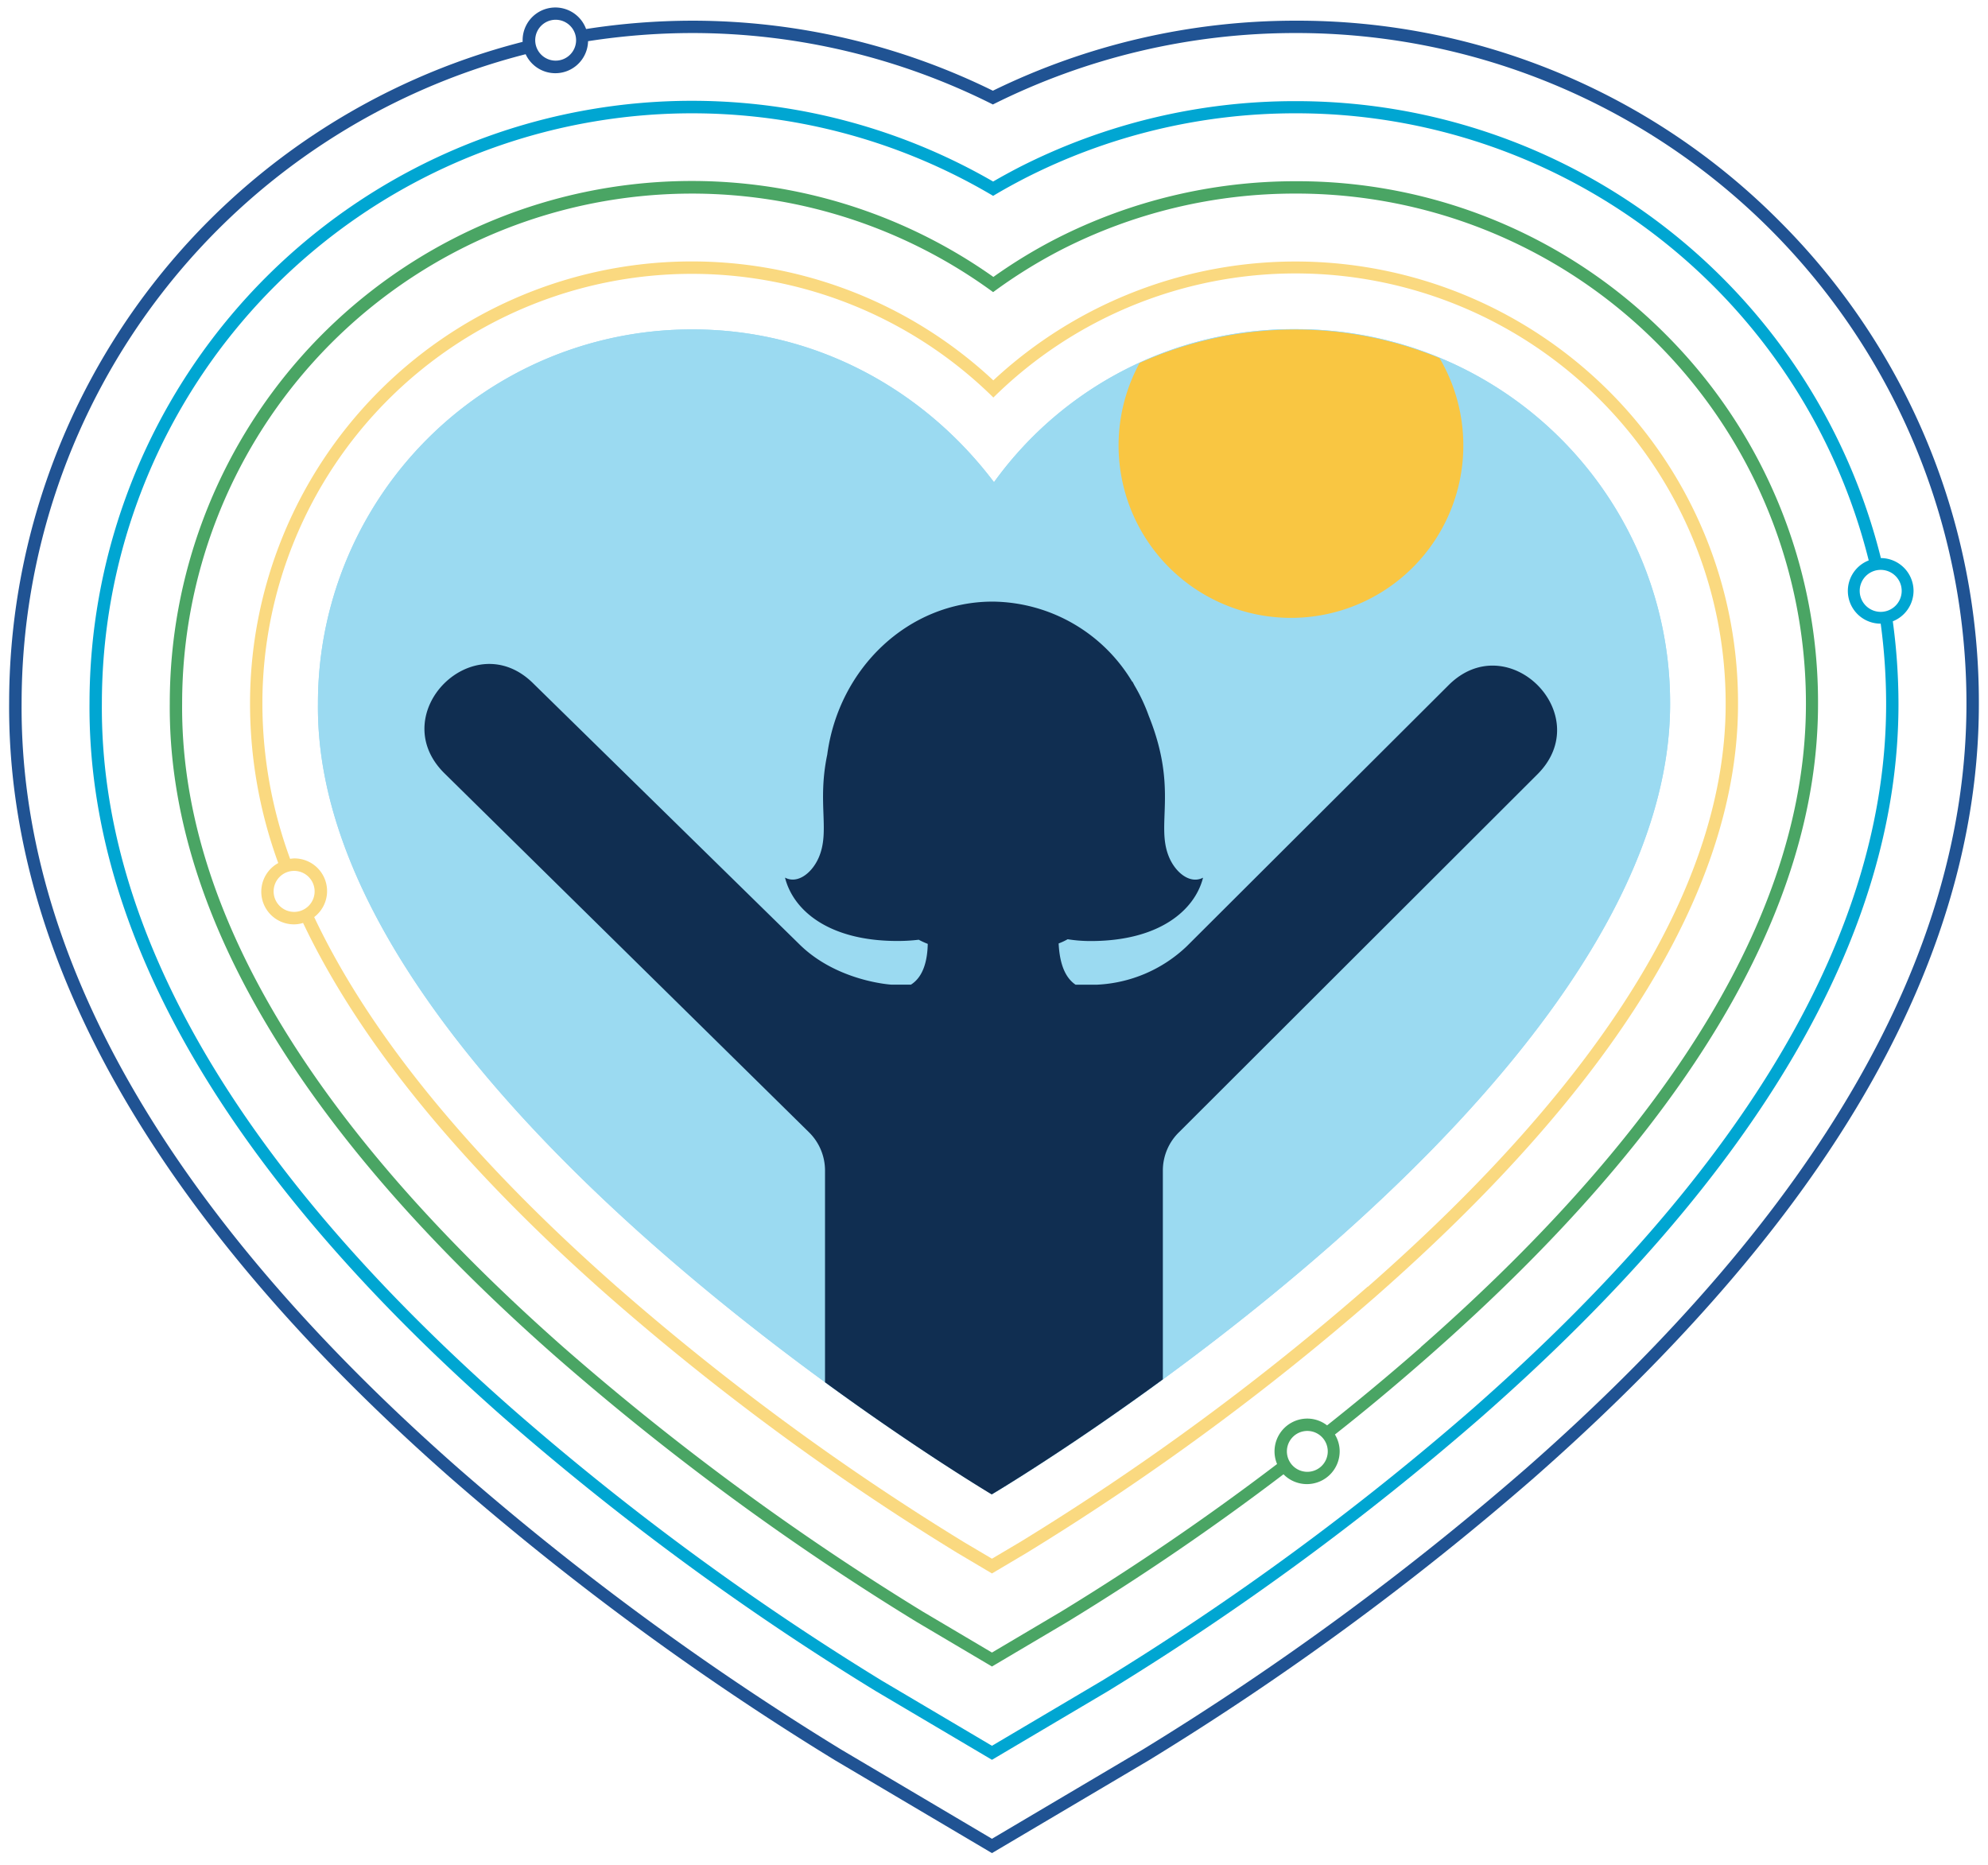 <svg id="Layer_1" data-name="Layer 1" xmlns="http://www.w3.org/2000/svg" viewBox="0 0 322 302"><defs><style>.cls-1{fill:#9bdaf1;}.cls-2{fill:none;}.cls-3{fill:#4aa564;}.cls-4{fill:#205393;}.cls-5{fill:#fad980;}.cls-6{fill:#00a6d2;}.cls-7{fill:#f9c642;}.cls-8{fill:#102e51;}</style></defs><title>Hero heart</title><path class="cls-1" d="M160.67,242s109.84-65,109.84-128a60.53,60.53,0,0,0-60.69-60.69A59.7,59.7,0,0,0,161,78.09c-11.21-14.84-28.69-24.74-48.81-24.74A60.53,60.53,0,0,0,51.5,114c-.66,63,109.17,128,109.17,128"/><path class="cls-2" d="M160.67,242s109.84-65,109.84-128a60.53,60.53,0,0,0-60.69-60.69A59.7,59.7,0,0,0,161,78.09c-11.21-14.84-28.69-24.74-48.81-24.74A60.53,60.53,0,0,0,51.5,114c-.66,63,109.17,128,109.17,128"/><path class="cls-1" d="M160.67,242s109.84-65,109.84-128a60.53,60.53,0,0,0-60.69-60.69A59.7,59.7,0,0,0,161,78.09c-11.21-14.84-28.69-24.74-48.81-24.74A60.53,60.53,0,0,0,51.5,114c-.66,63,109.17,128,109.17,128"/><path class="cls-3" d="M269.75,54.11a84.16,84.16,0,0,0-59.93-24.76A85.26,85.26,0,0,0,171,38.69a82.53,82.53,0,0,0-10.1,6.16A84.55,84.55,0,0,0,27.5,113.91c-.3,33.39,20.72,69,62.47,105.75a430,430,0,0,0,58.48,43l12.22,7.23,12.22-7.23a412.42,412.42,0,0,0,35-23.9,5.31,5.31,0,0,0,9.1-3.72,5.25,5.25,0,0,0-.77-2.72c5-3.93,10.05-8.15,15.17-12.65,41.85-36.76,63.08-72.3,63.08-105.64A84.18,84.18,0,0,0,269.75,54.11Zm-58,184.25a3.31,3.31,0,1,1,3.31-3.31A3.31,3.31,0,0,1,211.72,238.36Zm18.39-20.18c-5.13,4.5-10.24,8.73-15.19,12.66a5.25,5.25,0,0,0-3.2-1.1,5.31,5.31,0,0,0-4.9,7.36A412.87,412.87,0,0,1,171.87,261l-11.2,6.63L149.47,261a428,428,0,0,1-58.18-42.79C50,181.77,29.2,146.7,29.5,113.92A82.57,82.57,0,0,1,160.86,47.31a81.64,81.64,0,0,1,11-6.84,83.12,83.12,0,0,1,37.94-9.12A82.54,82.54,0,0,1,292.51,114C292.51,146.77,271.51,181.81,230.11,218.18Z"/><path class="cls-4" d="M288.13,35.72A110,110,0,0,0,209.82,3.35a111.52,111.52,0,0,0-49,11.34A110.32,110.32,0,0,0,112.19,3.35,112.25,112.25,0,0,0,94.93,4.7,5.3,5.3,0,0,0,84.65,6.51c0,.09,0,.18,0,.27a110.54,110.54,0,0,0-83.17,107C1.17,155,25.16,197.21,72.78,239.17a460,460,0,0,0,62.43,45.88l25.46,15.06,25.46-15.06a462.12,462.12,0,0,0,62.46-45.83c19-16.72,34.49-33.63,45.93-50.25,17.24-25,26-50.24,26-74.93A110,110,0,0,0,288.13,35.72ZM90,3.2a3.31,3.31,0,1,1-3.31,3.31A3.31,3.31,0,0,1,90,3.2ZM247.27,237.72a460.81,460.81,0,0,1-62.16,45.61l-24.44,14.46-24.44-14.46a456.81,456.81,0,0,1-62.12-45.66C26.92,196.1,3.17,154.42,3.5,113.78a108.53,108.53,0,0,1,81.64-105A5.3,5.3,0,0,0,95.25,6.67a110.6,110.6,0,0,1,16.94-1.32,108.41,108.41,0,0,1,48.63,11.57,109.42,109.42,0,0,1,49-11.57A108.54,108.54,0,0,1,318.51,114C318.51,154.58,294.54,196.19,247.27,237.72Z"/><path class="cls-5" d="M260.56,63.3a71.87,71.87,0,0,0-99.67-1.7A71.55,71.55,0,0,0,40.5,114a75.23,75.23,0,0,0,4.57,25.77,5.29,5.29,0,0,0,2.57,9.93,5,5,0,0,0,1.45-.23q13.78,29,49.48,60.46a413.66,413.66,0,0,0,56.5,41.57l5.6,3.32,5.6-3.32a417.59,417.59,0,0,0,56.58-41.56c38.92-34.19,58.66-66.45,58.66-95.88A71.25,71.25,0,0,0,260.56,63.3ZM44.32,144.37a3.32,3.32,0,1,1,3.32,3.31A3.32,3.32,0,0,1,44.32,144.37Zm177.21,64a415.14,415.14,0,0,1-56.28,41.35l-4.58,2.71-4.58-2.71a412.65,412.65,0,0,1-56.2-41.35c-23.6-20.79-40-40.81-49-59.85a5.29,5.29,0,0,0-3.23-9.5,4.9,4.9,0,0,0-.67.07A73.11,73.11,0,0,1,42.5,114,69.56,69.56,0,0,1,160.9,64.38,69.66,69.66,0,0,1,279.51,114C279.51,142.87,260,174.62,221.53,208.41Z"/><path class="cls-6" d="M309.94,95.69a5.32,5.32,0,0,0-5.29-5.31,97.59,97.59,0,0,0-94.83-74A98.31,98.31,0,0,0,165,27.13c-1.4.73-2.78,1.48-4.14,2.27A97.57,97.57,0,0,0,14.5,113.85C14.18,151.16,36.69,190,81.38,229.41a444.19,444.19,0,0,0,60.45,44.45L160.67,285l18.84-11.15A448.51,448.51,0,0,0,240,229.45c44.79-39.34,67.5-78.17,67.5-115.41a99.51,99.51,0,0,0-.92-13.42A5.33,5.33,0,0,0,309.94,95.69ZM238.69,228a444.77,444.77,0,0,1-60.2,44.19l-17.82,10.54-17.82-10.54A440.48,440.48,0,0,1,82.7,227.91c-44.24-39-66.51-77.35-66.2-114A95.6,95.6,0,0,1,160.86,31.72c1.66-1,3.35-1.92,5.06-2.81a96.28,96.28,0,0,1,43.9-10.56,95.56,95.56,0,0,1,92.86,72.41A5.3,5.3,0,0,0,304.62,101h0a97.26,97.26,0,0,1,.88,13C305.51,150.68,283,189,238.69,228ZM304.62,99.09a3.4,3.4,0,1,1,3.4-3.4A3.4,3.4,0,0,1,304.62,99.09Z"/><path class="cls-7" d="M233.17,58a61.34,61.34,0,0,0-48.59.79A27.92,27.92,0,1,0,233.17,58Z"/><path class="cls-8" d="M234.59,111l-42.38,42.26a22.57,22.57,0,0,1-14.54,6.21h-3.46c-2-1.35-2.61-4.08-2.74-6.68a10.09,10.09,0,0,0,1.46-.68,23.39,23.39,0,0,0,3.74.29c11.12,0,16.86-5,18.19-10.26-2.05,1.08-4.37-.75-5.45-3.2-2.35-5.34,1.52-10.93-3.34-23a28.59,28.59,0,0,0-2.32-4.94c-.11-.22-.23-.44-.35-.66v.09a26.64,26.64,0,0,0-22.61-13c-13.64,0-24.93,10.77-26.8,24.78-1.66,7.93.5,12.41-1.4,16.72-1.08,2.45-3.4,4.28-5.44,3.2,1.33,5.3,7.07,10.26,18.19,10.26a28.6,28.6,0,0,0,3.47-.2,12.7,12.7,0,0,0,1.46.67c-.05,2.6-.67,5.31-2.72,6.6h-3.21s-8.85-.52-14.94-6.61l-43-42.14c-9.65-9.65-24.12,4.82-14.47,14.47L131,183.34a8.69,8.69,0,0,1,2.63,6.14v34.38c15.54,11.34,27,18.16,27,18.16s11.83-7,27.72-18.63V189.48a8.66,8.66,0,0,1,2.64-6.14l58-57.91C258.7,115.78,244.23,101.31,234.59,111Z"/></svg>